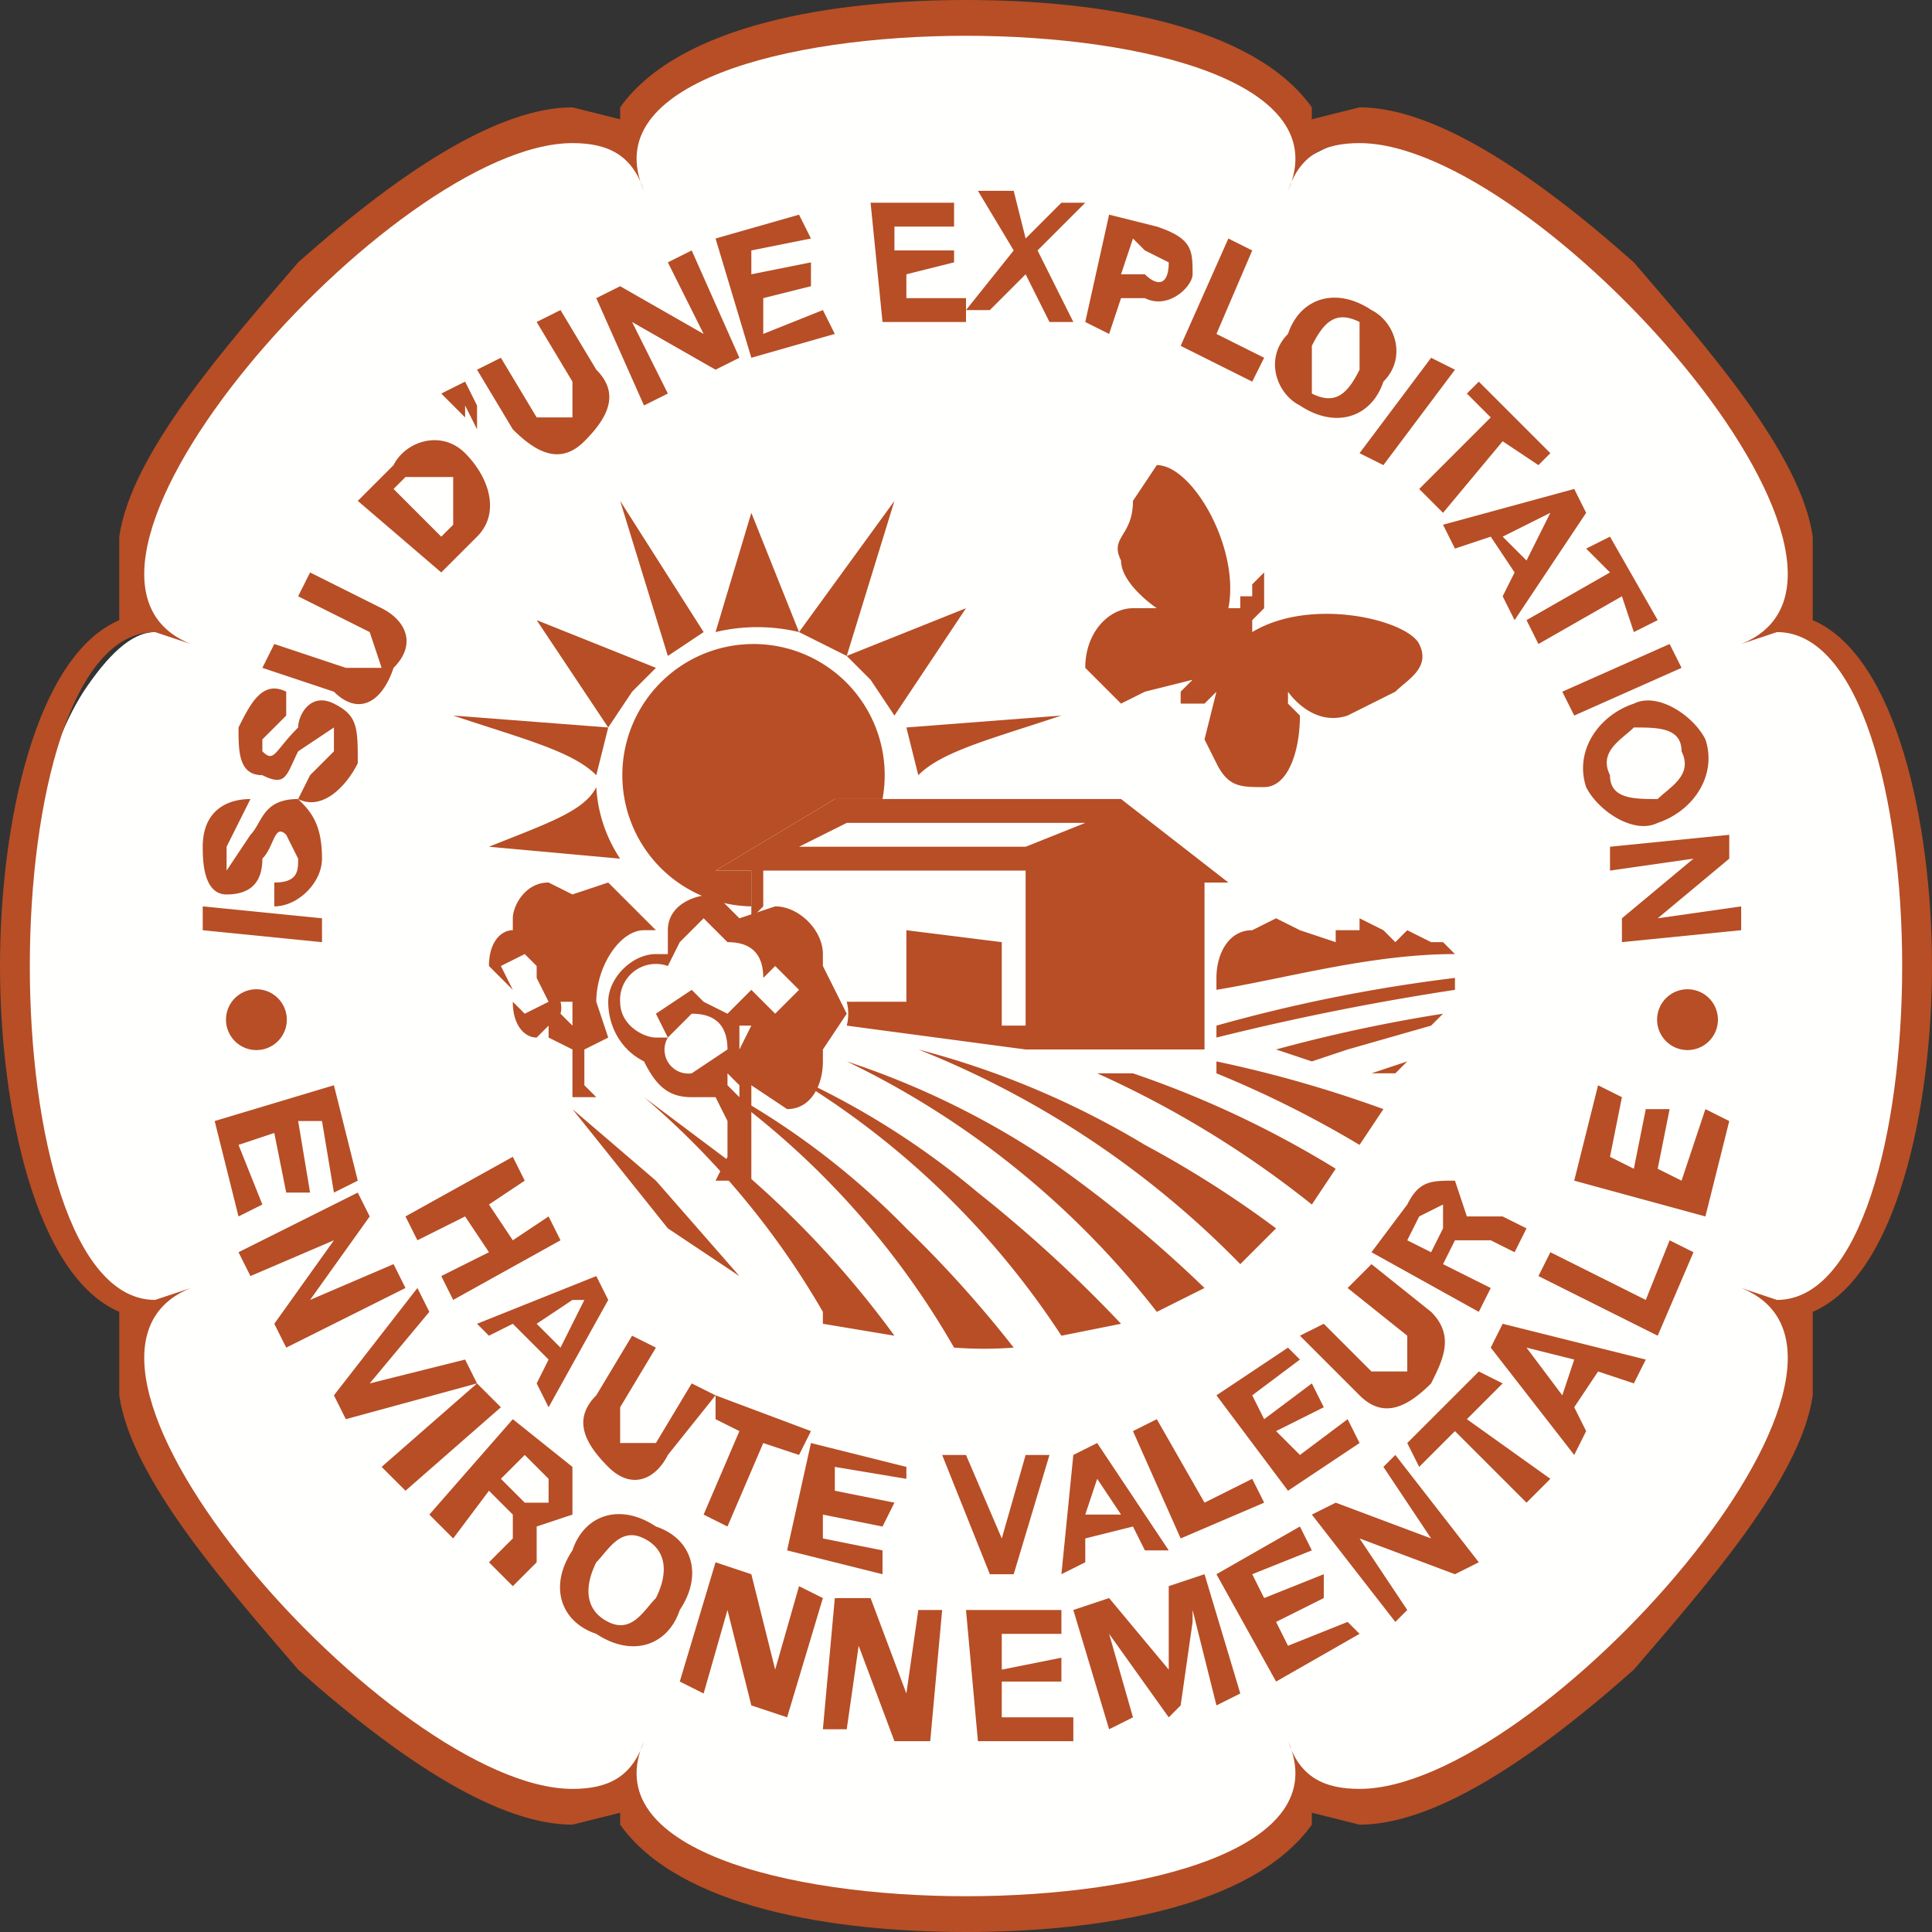 <svg width="162" height="162" xmlns="http://www.w3.org/2000/svg"><rect width="100%" height="100%" fill="#333333" stroke="none"/><g fill="none" fill-rule="evenodd"><path d="M82 161c-11 0-24-2-28-8l-1-3-4 2c-12 0-35-22-37-35-1-3-1-5 1-7-2 0-4-2-6-5-7-11-7-36 0-47 2-3 4-5 6-5-2-2-2-4-1-7 2-13 25-35 37-35l4 2 1-3c4-6 17-8 28-8 10 0 23 2 27 8l1 3 4-2c12 0 35 22 37 35 1 3 1 5-1 7 8 1 11 15 11 28 0 14-3 28-11 29 2 2 2 4 1 7-2 13-25 35-37 35l-4-2-1 3c-4 6-17 8-27 8" fill="#FFFFFE"/><path d="M81 0C70 0 57 2 52 9v1l-4-1c-6 0-14 5-23 13-6 7-14 16-15 23v7C3 55 0 69 0 81s3 26 10 29v7c1 7 9 16 15 23 9 8 17 13 23 13l4-1v1c5 7 18 9 29 9s24-2 29-9v-1l4 1c6 0 14-5 23-13 6-7 14-16 15-23v-7c7-3 10-17 10-29s-3-26-10-29v-7c-1-7-9-16-15-23-9-8-17-13-23-13l-4 1V9c-5-7-18-9-29-9m0 3c15 0 31 4 27 13 1-3 3-4 6-4 15 0 47 36 32 42l3-1c14 0 14 56 0 56l-3-1c15 6-17 42-32 42-3 0-5-1-6-4 4 9-12 13-27 13s-31-4-27-13c-1 3-3 4-6 4-15 0-47-36-32-42l-3 1c-14 0-14-56 0-56l3 1C1 48 33 12 48 12c3 0 5 1 6 4C50 7 66 3 81 3" fill="#B74E25"/><path fill="#B74E25" d="M17 78v-2l10 1v2zM23 74c2 0 2-1 2-2l-1-2c-1-1-1 1-2 2 0 2-1 3-3 3s-2-3-2-4c0-3 2-4 4-4l-1 2-1 2v2l2-3c1-1 1-3 4-3 1 1 2 2 2 5 0 2-2 4-4 4v-2ZM26 65l2-2v-2l-3 2c-1 2-1 3-3 2-2 0-2-2-2-4 1-2 2-4 4-3v2l-2 2v1c1 1 1 0 3-2 0-1 1-3 3-2s2 2 2 5c-1 2-3 4-5 3l1-2ZM32 51c2 1 3 3 1 5-1 3-3 4-5 2l-6-2 1-2 6 2h3l-1-3-6-3 1-2 6 3ZM37 45l1-1v-4h-4l-1 1 4 4Zm-7-3 3-3c1-2 4-3 6-1s3 5 1 7l-3 3-7-6ZM37 33l2-1 1 2v3-1l-1-2v1l-2-2ZM50 31c2 2 1 4-1 6s-4 1-6-1l-3-5 2-1 3 5h3v-3l-3-5 2-1 3 5ZM50 25l2-1 7 4-3-6 2-1 4 9-2 1-7-4 3 6-2 1zM60 20l7-2 1 2-5 1v2l5-1v2l-4 1v3l5-2 1 2-7 2zM73 17h7v2h-5v2h5v1l-4 1v2h5v2h-7zM85 21l-3-5h3l1 4 3-3h2l-4 4 3 6h-2l-2-4-3 3h-2zM94 23h2c1 1 2 1 2-1l-2-1-1-1-1 3Zm-1-5 4 1c3 1 3 2 3 4 0 1-2 3-4 2h-2l-1 3-2-1 2-9ZM103 20l2 1-3 7 4 2-1 2-6-3zM110 33c2 1 3 0 4-2v-4c-2-1-3 0-4 2v4m5-7c2 1 3 4 1 6-1 3-4 4-7 2-2-1-3-4-1-6 1-3 4-4 7-2M120 30l2 1-6 8-2-1zM125 35l-2-2 1-1 6 6-1 1-3-2-5 6-2-2zM126 45l2 2 2-4-4 2Zm6-4 1 2-6 9-1-2 1-2-2-3-3 1-1-2 11-3ZM135 48l-2-2 2-1 4 7-2 1-1-3-7 4-1-2zM140 54l1 2-9 4-1-2zM135 65c0 2 2 2 4 2 1-1 3-2 2-4 0-2-2-2-4-2-1 1-3 2-2 4m8-3c1 3-1 6-4 7-2 1-5-1-6-3-1-3 1-6 4-7 2-1 5 1 6 3M145 70v2l-6 5 7-1v2l-10 1v-2l6-5-7 1v-2zM28 91l2 8-2 1-1-6h-2l1 6h-2l-1-5-3 1 2 5-2 1-2-8zM30 100l1 2-5 7 7-3 1 2-10 5-1-2 5-7-7 3-1-2zM29 119l-1-2 7-9 1 2-5 6 8-2 1 2zM40 116l2 2-8 7-2-2zM42 124l2 2h2v-2l-2-2-2 2Zm1-5 5 4v4l-3 1v3l-2 2-2-2 2-2v-2l-2-2-3 4-2-2 7-8ZM51 136c2 1 3-1 4-2 1-2 1-4-1-5s-3 1-4 2c-1 2-1 4 1 5m4-8c3 1 4 4 2 7-1 3-4 4-7 2-3-1-4-4-2-7 1-3 4-4 7-2M60 131l3 1 2 8 2-7 2 1-3 10-3-1-2-8-2 7-2-1zM70 134h3l3 8 1-7h2l-1 11h-3l-3-8-1 7h-2zM81 135h8v2h-5v3l5-1v2h-5v3h6v2h-8zM90 135l3-1 5 6v-7l3-1 3 10-2 1-2-8v1l-1 7-1 1-5-7 2 7-2 1zM102 132l7-4 1 2-5 2 1 2 5-2v2l-4 2 1 2 5-2 1 1-7 4zM110 127l2-1 8 3-4-6 1-1 7 9-2 1-8-3 4 6-1 1zM122 120l-3 3-1-2 6-6 2 1-3 3 7 5-2 2zM131 117l1-3-4-1 3 4Zm-6-4 1-2 12 3-1 2-3-1-2 3 1 2-1 2-7-9ZM129 107l1-2 8 4 2-5 2 1-3 7zM132 99l2-8 2 1-1 5 2 1 1-5h2l-1 5 2 1 2-6 2 1-2 8zM43 97l1 2-3 2 2 3 3-2 1 2-9 5-1-2 4-2-2-3-4 2-1-2zM45 111l2 2 2-4h-1l-3 2Zm5-4 1 2-5 9-1-2 1-2-3-3-2 1-1-1 10-4ZM56 122c-1 2-3 3-5 1s-3-4-1-6l3-5 2 1-3 5v3h3l3-5 2 1-4 5ZM62 120l-2-1v-2l8 3-1 2-3-1-3 7-2-1zM68 121l8 2v1l-6-1v2l5 1-1 2-5-1v2l5 1v2l-8-2zM85 132h-2l-4-10h2l3 7 2-7h2zM91 127h3l-2-3-1 3Zm-1-5 2-1 6 9h-2l-1-2-4 1v2l-2 1 1-10ZM95 120l2-1 4 7 4-2 1 2-7 3zM102 117l6-4 1 1-4 3 1 2 4-3 1 2-4 2 2 2 4-3 1 2-6 4zM120 110c2 2 1 4 0 6-2 2-4 3-6 1l-5-5 2-1 4 4h3v-3l-5-4 2-2 5 4ZM120 105l1-2v-2l-2 1-1 2 2 1Zm-5 0 3-4c1-2 2-2 4-2l1 3h3l2 1-1 2-2-1h-3l-1 2 4 2-1 2-9-5ZM24 86a2 2 0 1 1-5-1 2 2 0 0 1 5 1M144 86a2 2 0 1 1-5-1 2 2 0 0 1 5 1M122 80l-1-1h-1l-2-1-1 1-1-1-2-1v1h-2v1l-3-1-2-1-2 1c-2 0-3 2-3 4v1c6-1 13-3 20-3ZM119 54c-1-2-9-4-14-1v-1l1-1v-1h-2v1h-1c1-5-3-12-6-12l-2 3c0 3-2 3-1 5 0 2 3 4 3 4h-2c-2 0-4 2-4 5l3 3 2-1 4-1-1 1v1h2l1-1-1 4 1 2c1 2 2 2 4 2s3-3 3-6l-1-1v-1s2 3 5 2l4-2c1-1 3-2 2-4m-13-4 2-1h1-1l-2 1m0-2-1 1v1h1v-2l-1-1 1 1M117 90l1-1-3 1h2m-22 0h-3a84 84 0 0 1 18 11l2-3a84 84 0 0 0-17-8m7-1v1a89 89 0 0 1 12 6l2-3a103 103 0 0 0-14-4m-6 7a72 72 0 0 0-19-8 78 78 0 0 1 27 18l3-3a88 88 0 0 0-11-7m11-8 3 1 3-1 7-2 1-1a129 129 0 0 0-14 3m-5-2v1a218 218 0 0 1 20-4v-1a133 133 0 0 0-20 4M55 99l-7-6 8 10 6 4-7-8m34-1a69 69 0 0 0-18-9 73 73 0 0 1 26 21l4-2a106 106 0 0 0-12-10m-7 2a67 67 0 0 0-16-10 70 70 0 0 1 23 22l5-1a114 114 0 0 0-12-11m-6 3a65 65 0 0 0-16-12 69 69 0 0 1 20 22 34 34 0 0 0 5 0 97 97 0 0 0-9-10m-14-5-8-6a69 69 0 0 1 15 18v1l6 1a81 81 0 0 0-13-14M73 57l2 3 6-9-10 4 2 2M75 42l-8 11 4 2 4-13M67 53l-4-10-3 10a15 15 0 0 1 7 0M76 61l1 4c2-2 6-3 12-5l-13 1M50 66c-1 2-4 3-9 5l11 1a12 12 0 0 1-2-6"/><path d="M63 73h-3l10-6h4a11 11 0 1 0-11 9v-3Z" fill="#B74E25"/><path d="m51 61-13-1c6 2 10 3 12 5l1-4M59 53l-7-11 4 13 3-2M53 58l2-2-10-4 6 9 2-3M86 71H67l4-2h20l-5 2Zm8-4H70l-10 6h3v4l1-1v-3h22v13h-2v-7l-8-1v6h-5a4 4 0 0 1 0 2l15 2h15V74h2l-9-7ZM47 85a2 2 0 0 0 0-1h1v2l-1-1m-3 0-1-1v-1l-1-2 2-1 1 1v1l1 2-2 1m5 3 2-1-1-3c0-3 2-6 4-6h1l-2-2-2-2-3 1-2-1c-2 0-3 2-3 3v1c-1 0-2 1-2 3l2 2v1c0 2 1 3 2 3l1-1v1l2 1v4h2l-1-1v-3" fill="#B74E25"/><path d="m65 85-2-2-2 2-2-1-1-1-3 2 1 2 2-2c2 0 3 1 3 3l-3 2a2 2 0 0 1-2-3h-1c-1 0-3-1-3-3a3 3 0 0 1 4-3l1-2 2-2 2 2c2 0 3 1 3 3l1-1 2 2-2 2m-3 3v-2h1l-1 2m0 4-1-1v-1l1 1v1m9-7-2-4v-1c0-2-2-4-4-4l-3 1-2-2c-2 0-4 1-4 3v2h-1c-2 0-4 2-4 4s1 4 3 5c1 2 2 3 4 3h2l1 2v3l-1 2h3v-8l3 2c2 0 3-2 3-4v-1l2-3" fill="#B74E25"/></g></svg>